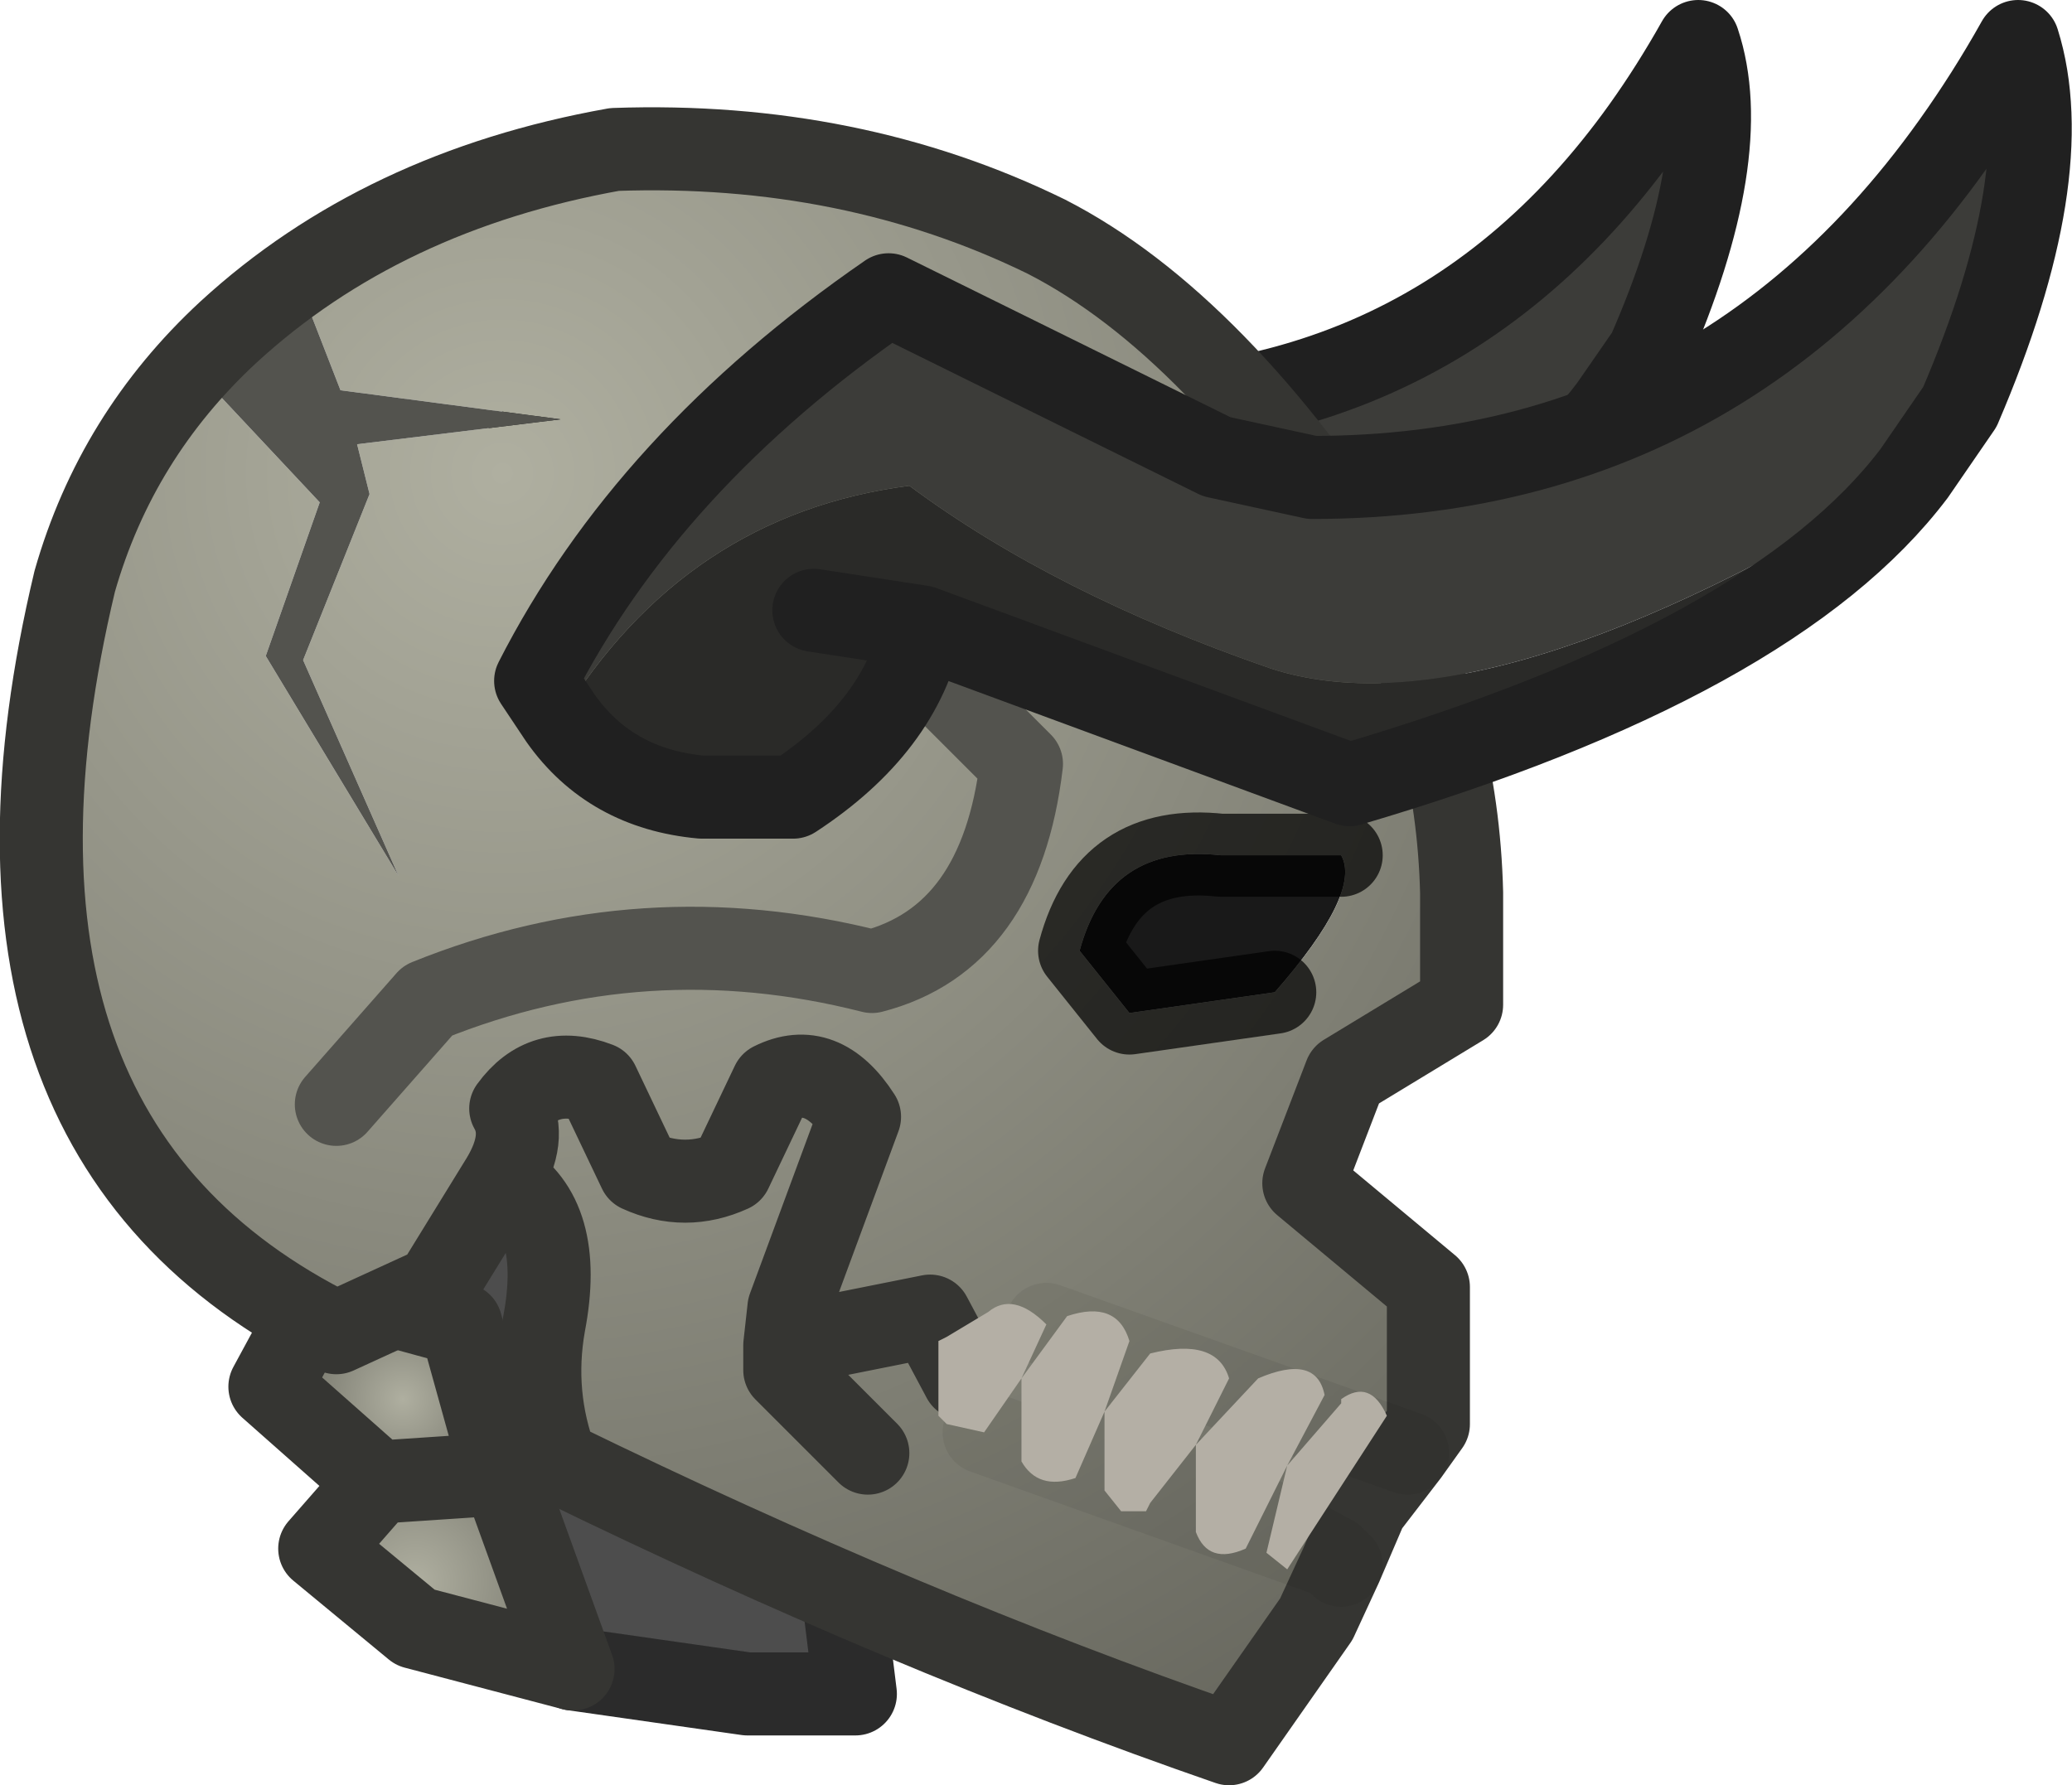 <?xml version="1.0" encoding="UTF-8" standalone="no"?>
<svg xmlns:ffdec="https://www.free-decompiler.com/flash" xmlns:xlink="http://www.w3.org/1999/xlink" ffdec:objectType="shape" height="21.5px" width="24.95px" xmlns="http://www.w3.org/2000/svg">
  <g transform="matrix(1.0, 0.0, 0.0, 1.0, 1.1, 2.45)">
    <path d="M3.9 12.15 Q9.3 13.45 8.65 13.5 L9.2 17.95 7.9 17.95 5.8 17.65 4.75 17.2 3.9 12.15" fill="#4d4d4d" fill-rule="evenodd" stroke="none"/>
    <path d="M3.9 12.15 L4.75 17.2 5.8 17.65 7.9 17.95 9.2 17.95 8.65 13.5" fill="none" stroke="#2b2b2b" stroke-linecap="round" stroke-linejoin="round" stroke-width="1.0"/>
    <path d="M18.3 2.45 Q13.9 5.2 11.7 4.45 9.5 3.7 8.0 2.6 5.7 2.9 4.4 5.0 L4.15 4.6 Q5.3 2.35 7.75 0.65 L11.15 2.3 12.1 2.5 Q16.85 2.5 19.35 -1.95 19.8 -0.6 18.75 1.8 L18.3 2.45" fill="#3c3c39" fill-rule="evenodd" stroke="none"/>
    <path d="M4.4 5.0 Q5.7 2.9 8.0 2.6 9.5 3.7 11.7 4.45 13.9 5.2 18.3 2.45 16.85 4.4 12.5 5.65 L8.1 4.05 Q7.9 5.05 6.8 5.8 L5.85 5.8 Q4.9 5.7 4.4 5.0 M7.0 3.85 L8.1 4.05 7.0 3.85" fill="#2a2a28" fill-rule="evenodd" stroke="none"/>
    <path d="M4.95 15.3 L3.45 15.4 2.15 14.25 2.8 13.05 4.45 13.5 4.95 15.3" fill="url(#gradient0)" fill-rule="evenodd" stroke="none"/>
    <path d="M3.45 15.4 L4.95 15.3 5.8 17.65 3.9 17.15 2.75 16.2 3.45 15.4" fill="url(#gradient1)" fill-rule="evenodd" stroke="none"/>
    <path d="M18.3 2.45 L18.75 1.8 Q19.8 -0.6 19.35 -1.95 16.85 2.5 12.1 2.5 L11.15 2.3 7.75 0.65 Q5.3 2.35 4.15 4.6 L4.4 5.0 Q4.9 5.7 5.85 5.8 L6.8 5.8 Q7.9 5.05 8.1 4.05 L7.0 3.85 M18.3 2.45 Q16.85 4.4 12.5 5.65 L8.1 4.05" fill="none" stroke="#202020" stroke-linecap="round" stroke-linejoin="round" stroke-width="1.0"/>
    <path d="M4.95 15.3 L3.45 15.4 2.75 16.2 3.9 17.15 5.8 17.65 4.95 15.3 4.45 13.5 2.8 13.05 2.15 14.25 3.45 15.4" fill="none" stroke="#353532" stroke-linecap="round" stroke-linejoin="round" stroke-width="1.0"/>
    <path d="M14.25 9.5 L12.5 9.75 11.9 9.0 Q12.25 7.7 13.6 7.85 L15.05 7.85 Q15.3 8.3 14.25 9.5" fill="#191919" fill-rule="evenodd" stroke="none"/>
    <path d="M15.05 7.85 L13.6 7.85 Q12.25 7.7 11.9 9.0 L12.5 9.75 14.25 9.5 Q15.3 8.3 15.05 7.85 M4.95 11.75 L4.15 13.05 2.95 13.6 Q-1.8 11.25 -0.2 4.55 0.3 2.8 1.65 1.55 3.5 -0.15 6.3 -0.65 9.15 -0.75 11.5 0.4 13.55 1.45 15.5 4.5 16.45 6.25 16.5 8.3 L16.5 9.65 15.1 10.5 14.6 11.8 16.1 13.05 16.1 14.7 15.85 15.05 15.35 15.7 15.05 16.4 14.75 17.05 13.7 18.55 Q9.8 17.2 5.6 15.15 5.3 14.35 5.45 13.5 5.7 12.2 4.95 11.75 5.25 11.25 5.05 10.9 5.45 10.35 6.1 10.6 L6.6 11.65 Q7.15 11.9 7.7 11.65 L8.2 10.6 Q8.8 10.3 9.25 11.0 L8.4 13.3 8.35 13.75 10.1 13.4 10.5 14.15 10.1 13.4 8.35 13.75 8.4 13.3 9.25 11.0 Q8.8 10.3 8.2 10.6 L7.7 11.65 Q7.15 11.9 6.6 11.65 L6.1 10.6 Q5.45 10.35 5.05 10.9 5.25 11.25 4.95 11.75 M2.75 3.6 L2.1 5.45 3.7 8.1 2.55 5.5 3.35 3.5 3.2 2.9 5.65 2.6 3.0 2.25 2.65 1.35 1.25 2.0 2.75 3.6 M9.95 5.5 L11.2 6.75 Q10.95 8.85 9.4 9.25 6.65 8.55 4.05 9.6 L2.95 10.85 4.05 9.6 Q6.65 8.55 9.4 9.25 10.95 8.85 11.2 6.75 L9.95 5.5 M8.35 13.75 L8.35 14.05 9.35 15.05 8.35 14.05 8.35 13.75 M15.85 15.05 L11.5 13.5 15.85 15.05 M15.05 16.4 L14.95 16.3 10.75 14.8 14.95 16.3 11.7 14.55 14.95 16.3 15.05 16.4" fill="url(#gradient2)" fill-rule="evenodd" stroke="none"/>
    <path d="M2.75 3.6 L1.25 2.0 2.65 1.35 3.0 2.25 5.65 2.6 3.2 2.9 3.35 3.5 2.55 5.5 3.7 8.1 2.1 5.45 2.75 3.6" fill="#53534e" fill-rule="evenodd" stroke="none"/>
    <path d="M4.95 11.75 L4.15 13.05 2.95 13.6 Q-1.8 11.25 -0.2 4.55 0.3 2.8 1.65 1.55 3.5 -0.15 6.3 -0.65 9.15 -0.75 11.5 0.4 13.55 1.45 15.5 4.5 16.45 6.25 16.5 8.3 L16.5 9.65 15.1 10.5 14.6 11.8 16.1 13.05 16.1 14.7 15.85 15.05 15.35 15.7 15.05 16.4 14.75 17.05 13.7 18.55 Q9.8 17.2 5.6 15.15 5.3 14.35 5.45 13.5 5.7 12.2 4.95 11.75 5.25 11.25 5.05 10.9 5.45 10.35 6.1 10.6 L6.6 11.65 Q7.15 11.9 7.7 11.65 L8.2 10.6 Q8.8 10.3 9.25 11.0 L8.4 13.3 8.35 13.75 10.1 13.4 10.5 14.15 M9.35 15.05 L8.35 14.05 8.35 13.75" fill="none" stroke="#353532" stroke-linecap="round" stroke-linejoin="round" stroke-width="1.0"/>
    <path d="M15.05 7.85 L13.6 7.85 Q12.25 7.7 11.9 9.0 L12.5 9.75 14.25 9.5" fill="none" stroke="#000000" stroke-linecap="round" stroke-linejoin="round" stroke-opacity="0.71" stroke-width="1.0"/>
    <path d="M10.75 14.8 L14.95 16.3 11.7 14.55 M14.95 16.3 L15.05 16.4 M11.5 13.5 L15.85 15.05" fill="none" stroke="#000000" stroke-linecap="round" stroke-linejoin="round" stroke-opacity="0.059" stroke-width="1.0"/>
    <path d="M2.95 10.85 L4.05 9.6 Q6.65 8.55 9.4 9.25 10.95 8.85 11.2 6.75 L9.95 5.5" fill="none" stroke="#53534e" stroke-linecap="round" stroke-linejoin="round" stroke-width="1.0"/>
    <path d="M14.4 15.2 L13.9 16.2 Q13.45 16.4 13.3 16.0 L13.3 14.95 14.05 14.15 Q14.75 13.85 14.85 14.35 L14.4 15.2 15.05 14.45 15.05 14.4 Q15.4 14.15 15.6 14.6 L14.4 16.45 14.15 16.25 14.4 15.2 M11.2 14.15 L10.75 14.8 10.3 14.7 10.2 14.6 10.2 13.7 10.3 13.65 10.8 13.35 Q11.1 13.1 11.5 13.5 L11.2 14.15 11.75 13.4 Q12.35 13.2 12.5 13.7 L12.2 14.55 11.85 15.35 Q11.4 15.5 11.2 15.15 L11.2 14.15 M13.3 14.95 L12.75 15.65 12.7 15.75 12.4 15.75 12.2 15.5 12.2 14.55 12.75 13.85 Q13.55 13.65 13.7 14.15 L13.3 14.95" fill="#b4afa5" fill-rule="evenodd" stroke="none"/>
    <path d="M5.65 6.2 L5.35 5.75 Q6.7 3.1 9.6 1.1 L13.55 3.05 14.7 3.3 Q20.25 3.3 23.2 -1.95 23.7 -0.35 22.5 2.45 L21.95 3.25 Q16.8 6.45 14.2 5.6 11.6 4.7 9.85 3.4 7.15 3.75 5.65 6.2" fill="#3c3c39" fill-rule="evenodd" stroke="none"/>
    <path d="M21.95 3.25 Q20.25 5.5 15.15 7.0 L10.0 5.1 Q9.75 6.3 8.45 7.15 L7.35 7.15 Q6.25 7.05 5.65 6.2 7.15 3.75 9.85 3.4 11.6 4.7 14.2 5.6 16.8 6.45 21.95 3.25 M10.0 5.1 L8.7 4.9 10.0 5.1" fill="#2a2a28" fill-rule="evenodd" stroke="none"/>
    <path d="M5.65 6.2 L5.35 5.75 Q6.7 3.1 9.6 1.1 L13.55 3.05 14.7 3.3 Q20.25 3.3 23.2 -1.95 23.7 -0.35 22.5 2.45 L21.95 3.25 Q20.25 5.5 15.15 7.0 L10.0 5.1 Q9.75 6.3 8.45 7.15 L7.35 7.15 Q6.25 7.05 5.65 6.2 M8.7 4.9 L10.0 5.1" fill="none" stroke="#202020" stroke-linecap="round" stroke-linejoin="round" stroke-width="1.0"/>
  </g>
  <defs>
    <radialGradient cx="0" cy="0" gradientTransform="matrix(0.002, 0.0, 0.0, 0.002, 3.75, 14.4)" gradientUnits="userSpaceOnUse" id="gradient0" r="819.2" spreadMethod="pad">
      <stop offset="0.0" stop-color="#afafa0"/>
      <stop offset="1.0" stop-color="#66665d"/>
    </radialGradient>
    <radialGradient cx="0" cy="0" gradientTransform="matrix(0.003, 0.0, 0.0, 0.003, 3.9, 16.6)" gradientUnits="userSpaceOnUse" id="gradient1" r="819.2" spreadMethod="pad">
      <stop offset="0.0" stop-color="#afafa0"/>
      <stop offset="1.0" stop-color="#66665d"/>
    </radialGradient>
    <radialGradient cx="0" cy="0" gradientTransform="matrix(0.022, 0.0, 0.0, 0.022, 4.95, 3.25)" gradientUnits="userSpaceOnUse" id="gradient2" r="819.2" spreadMethod="pad">
      <stop offset="0.0" stop-color="#afafa0"/>
      <stop offset="1.0" stop-color="#66665d"/>
    </radialGradient>
  </defs>
</svg>
